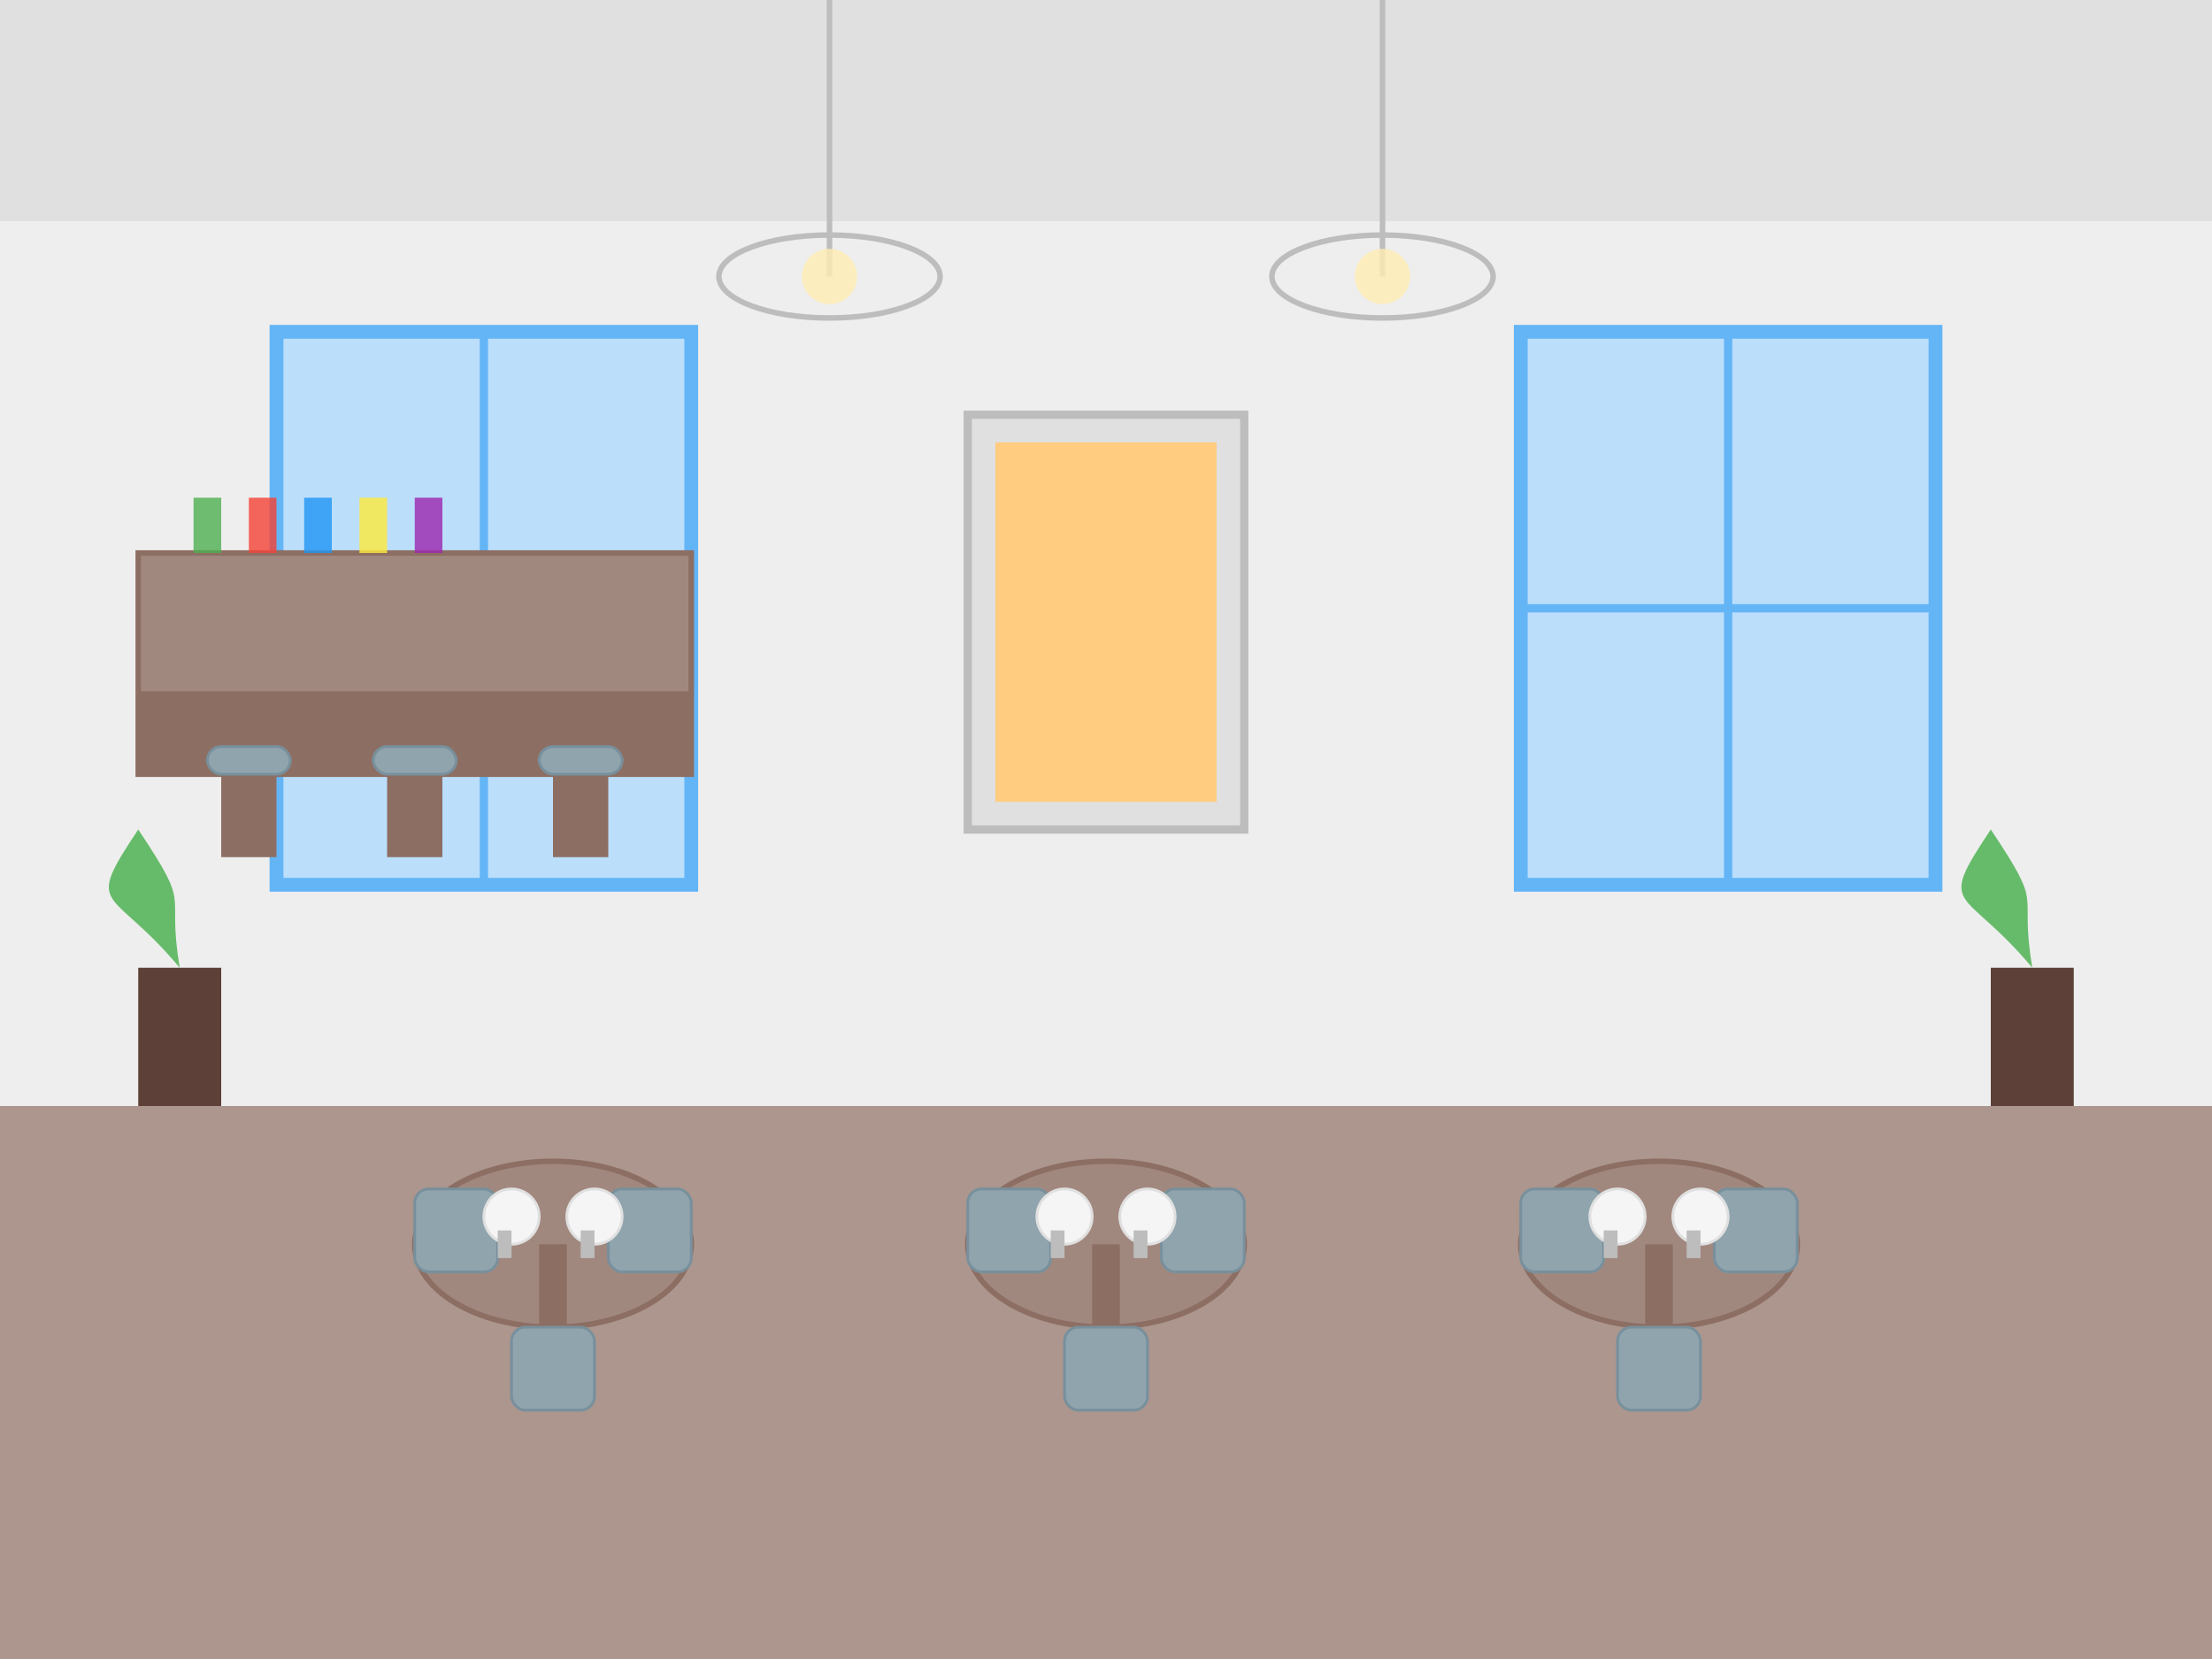 <svg xmlns="http://www.w3.org/2000/svg" width="800" height="600" viewBox="0 0 800 600">
  <!-- Restaurant background -->
  <rect width="800" height="600" fill="#f5f5f5"/>
  
  <!-- Floor -->
  <rect x="0" y="400" width="800" height="200" fill="#8d6e63" opacity="0.7"/>
  
  <!-- Ceiling -->
  <rect x="0" y="0" width="800" height="80" fill="#e0e0e0"/>
  
  <!-- Back wall -->
  <rect x="0" y="80" width="800" height="320" fill="#eeeeee"/>
  
  <!-- Windows -->
  <rect x="100" y="120" width="150" height="200" fill="#bbdefb" stroke="#64b5f6" stroke-width="5"/>
  <line x1="175" y1="120" x2="175" y2="320" stroke="#64b5f6" stroke-width="3"/>
  <line x1="100" y1="220" x2="250" y2="220" stroke="#64b5f6" stroke-width="3"/>
  
  <rect x="550" y="120" width="150" height="200" fill="#bbdefb" stroke="#64b5f6" stroke-width="5"/>
  <line x1="625" y1="120" x2="625" y2="320" stroke="#64b5f6" stroke-width="3"/>
  <line x1="550" y1="220" x2="700" y2="220" stroke="#64b5f6" stroke-width="3"/>
  
  <!-- Chandeliers -->
  <g>
    <path d="M 300,0 L 300,100" stroke="#bdbdbd" stroke-width="2"/>
    <ellipse cx="300" cy="100" rx="40" ry="15" fill="none" stroke="#bdbdbd" stroke-width="2"/>
    <circle cx="300" cy="100" r="10" fill="#ffecb3" opacity="0.8"/>
  </g>
  
  <g>
    <path d="M 500,0 L 500,100" stroke="#bdbdbd" stroke-width="2"/>
    <ellipse cx="500" cy="100" rx="40" ry="15" fill="none" stroke="#bdbdbd" stroke-width="2"/>
    <circle cx="500" cy="100" r="10" fill="#ffecb3" opacity="0.8"/>
  </g>
  
  <!-- Tables -->
  <g>
    <!-- Table 1 -->
    <ellipse cx="200" cy="450" rx="50" ry="30" fill="#a1887f" stroke="#8d6e63" stroke-width="2"/>
    <rect x="195" y="450" width="10" height="50" fill="#8d6e63"/>
    
    <!-- Chairs for Table 1 -->
    <rect x="150" y="430" width="30" height="30" rx="5" ry="5" fill="#90a4ae" stroke="#78909c" stroke-width="1"/>
    <rect x="220" y="430" width="30" height="30" rx="5" ry="5" fill="#90a4ae" stroke="#78909c" stroke-width="1"/>
    <rect x="185" y="480" width="30" height="30" rx="5" ry="5" fill="#90a4ae" stroke="#78909c" stroke-width="1"/>
    
    <!-- Table setting -->
    <circle cx="185" cy="440" r="10" fill="#f5f5f5" stroke="#e0e0e0" stroke-width="1"/>
    <circle cx="215" cy="440" r="10" fill="#f5f5f5" stroke="#e0e0e0" stroke-width="1"/>
    <rect x="180" y="445" width="5" height="10" fill="#bdbdbd"/>
    <rect x="210" y="445" width="5" height="10" fill="#bdbdbd"/>
  </g>
  
  <g>
    <!-- Table 2 -->
    <ellipse cx="400" cy="450" rx="50" ry="30" fill="#a1887f" stroke="#8d6e63" stroke-width="2"/>
    <rect x="395" y="450" width="10" height="50" fill="#8d6e63"/>
    
    <!-- Chairs for Table 2 -->
    <rect x="350" y="430" width="30" height="30" rx="5" ry="5" fill="#90a4ae" stroke="#78909c" stroke-width="1"/>
    <rect x="420" y="430" width="30" height="30" rx="5" ry="5" fill="#90a4ae" stroke="#78909c" stroke-width="1"/>
    <rect x="385" y="480" width="30" height="30" rx="5" ry="5" fill="#90a4ae" stroke="#78909c" stroke-width="1"/>
    
    <!-- Table setting -->
    <circle cx="385" cy="440" r="10" fill="#f5f5f5" stroke="#e0e0e0" stroke-width="1"/>
    <circle cx="415" cy="440" r="10" fill="#f5f5f5" stroke="#e0e0e0" stroke-width="1"/>
    <rect x="380" y="445" width="5" height="10" fill="#bdbdbd"/>
    <rect x="410" y="445" width="5" height="10" fill="#bdbdbd"/>
  </g>
  
  <g>
    <!-- Table 3 -->
    <ellipse cx="600" cy="450" rx="50" ry="30" fill="#a1887f" stroke="#8d6e63" stroke-width="2"/>
    <rect x="595" y="450" width="10" height="50" fill="#8d6e63"/>
    
    <!-- Chairs for Table 3 -->
    <rect x="550" y="430" width="30" height="30" rx="5" ry="5" fill="#90a4ae" stroke="#78909c" stroke-width="1"/>
    <rect x="620" y="430" width="30" height="30" rx="5" ry="5" fill="#90a4ae" stroke="#78909c" stroke-width="1"/>
    <rect x="585" y="480" width="30" height="30" rx="5" ry="5" fill="#90a4ae" stroke="#78909c" stroke-width="1"/>
    
    <!-- Table setting -->
    <circle cx="585" cy="440" r="10" fill="#f5f5f5" stroke="#e0e0e0" stroke-width="1"/>
    <circle cx="615" cy="440" r="10" fill="#f5f5f5" stroke="#e0e0e0" stroke-width="1"/>
    <rect x="580" y="445" width="5" height="10" fill="#bdbdbd"/>
    <rect x="610" y="445" width="5" height="10" fill="#bdbdbd"/>
  </g>
  
  <!-- Decorative elements -->
  <rect x="350" y="150" width="100" height="150" fill="#e0e0e0" stroke="#bdbdbd" stroke-width="3"/>
  <rect x="360" y="160" width="80" height="130" fill="#ffcc80"/>
  
  <!-- Plants -->
  <rect x="50" y="350" width="30" height="50" fill="#5d4037"/>
  <path d="M 65,350 C 40,320 30,330 50,300 C 70,330 60,320 65,350" fill="#66bb6a"/>
  
  <rect x="720" y="350" width="30" height="50" fill="#5d4037"/>
  <path d="M 735,350 C 710,320 700,330 720,300 C 740,330 730,320 735,350" fill="#66bb6a"/>
  
  <!-- Bar area -->
  <rect x="50" y="200" width="200" height="80" fill="#a1887f" stroke="#8d6e63" stroke-width="2"/>
  <rect x="50" y="250" width="200" height="30" fill="#8d6e63"/>
  
  <!-- Bar stools -->
  <rect x="80" y="280" width="20" height="30" fill="#8d6e63"/>
  <rect x="75" y="270" width="30" height="10" rx="5" ry="5" fill="#90a4ae" stroke="#78909c" stroke-width="1"/>
  
  <rect x="140" y="280" width="20" height="30" fill="#8d6e63"/>
  <rect x="135" y="270" width="30" height="10" rx="5" ry="5" fill="#90a4ae" stroke="#78909c" stroke-width="1"/>
  
  <rect x="200" y="280" width="20" height="30" fill="#8d6e63"/>
  <rect x="195" y="270" width="30" height="10" rx="5" ry="5" fill="#90a4ae" stroke="#78909c" stroke-width="1"/>
  
  <!-- Bottles on bar -->
  <rect x="70" y="180" width="10" height="20" fill="#4caf50" opacity="0.8"/>
  <rect x="90" y="180" width="10" height="20" fill="#f44336" opacity="0.8"/>
  <rect x="110" y="180" width="10" height="20" fill="#2196f3" opacity="0.8"/>
  <rect x="130" y="180" width="10" height="20" fill="#ffeb3b" opacity="0.8"/>
  <rect x="150" y="180" width="10" height="20" fill="#9c27b0" opacity="0.8"/>
</svg>